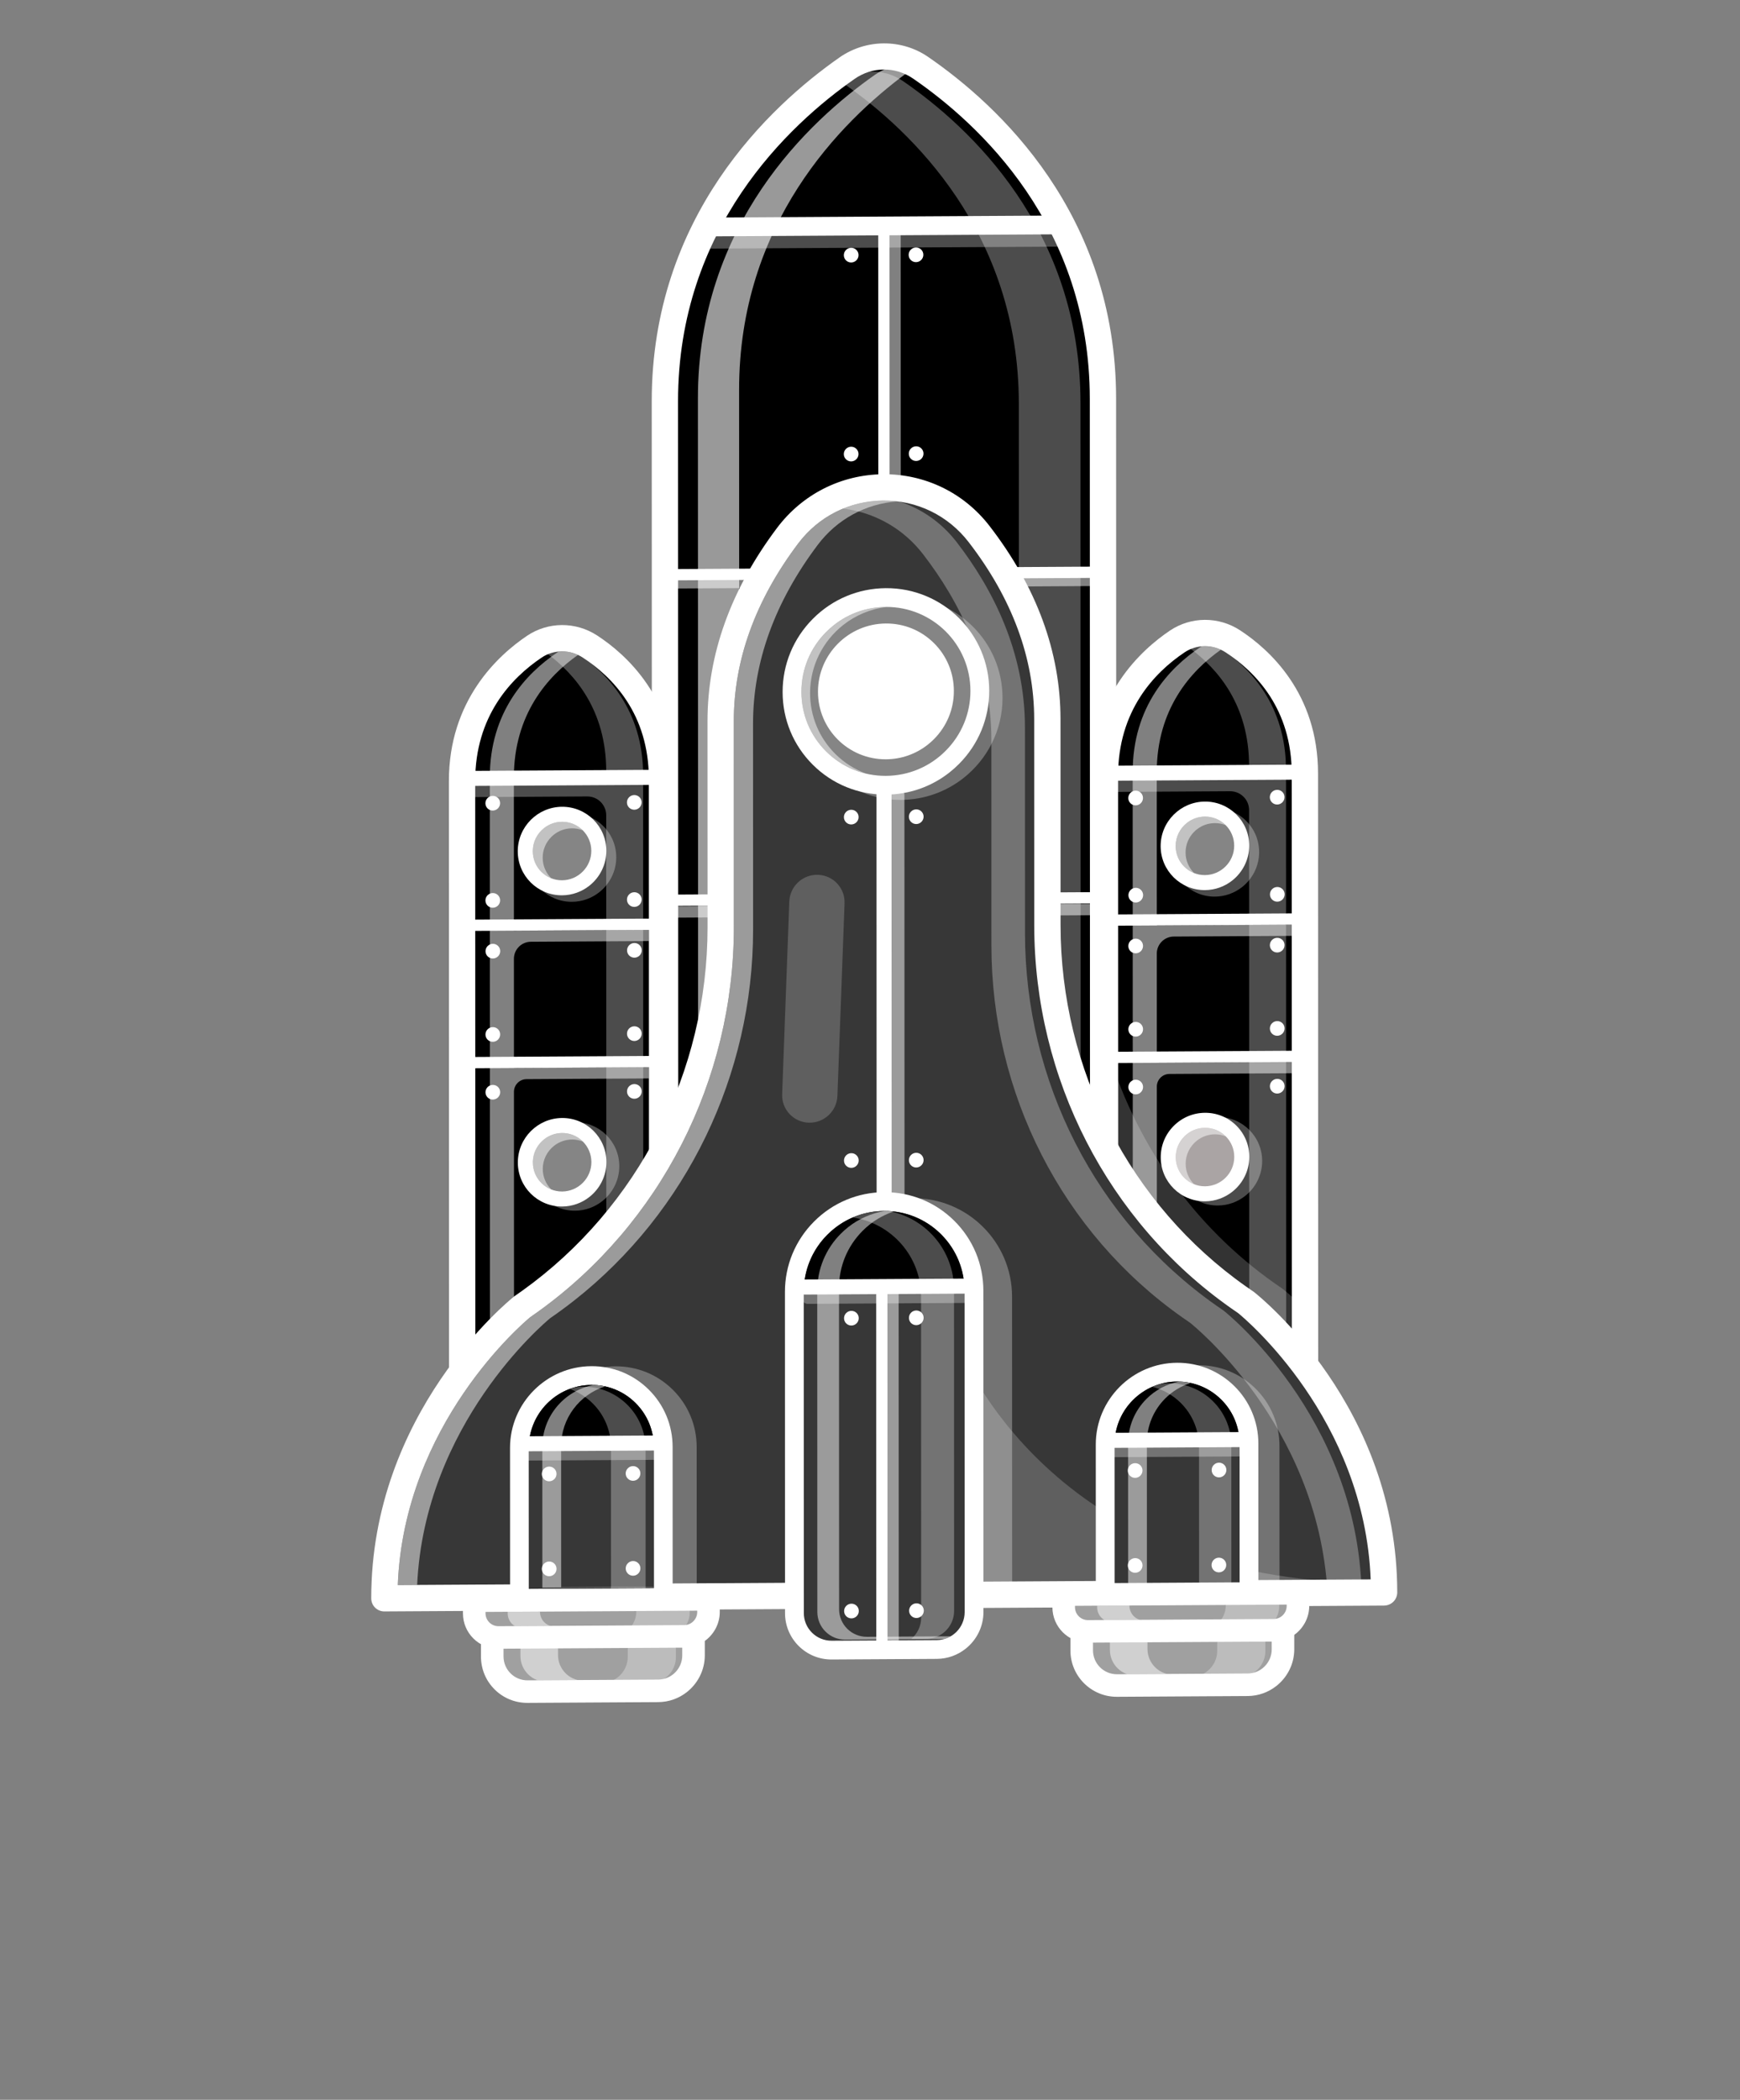 <svg width="1938" height="2337" viewBox="0 0 1938 2337" fill="none" xmlns="http://www.w3.org/2000/svg">
<rect x="0" y="0" width="1938" height="2337" fill="#808080" stroke="none"/>
<path d="M1373.12 713.773C1354.29 701.498 1329.92 701.354 1311.18 713.957C1278.21 736.126 1230.63 782.192 1230.66 863.443L1230.87 1650.76L1339.62 1650.13L1344.81 1648.97L1453.57 1648.33L1453.37 861.018C1453.34 780.236 1406.16 735.322 1373.12 713.773Z" fill="black"/>
<path d="M1462.6 1659.81C1460.04 1661.83 1456.86 1662.95 1453.58 1662.97L1346.4 1663.59L1342.76 1664.41C1341.73 1664.64 1340.68 1664.76 1339.63 1664.76L1230.87 1665.39C1222.77 1665.44 1216.21 1658.93 1216.21 1650.85L1216 863.53C1215.98 773.778 1270.54 723.716 1303.04 701.832C1326.56 686.017 1357.23 685.889 1381.18 701.506C1413.6 722.654 1467.99 771.484 1468.02 860.931L1468.23 1648.25C1468.23 1652.13 1466.68 1655.86 1463.94 1658.62C1463.51 1659.05 1463.07 1659.44 1462.6 1659.81ZM1338.03 1635.51L1341.67 1634.69C1342.7 1634.46 1343.76 1634.34 1344.81 1634.33L1438.92 1633.78L1438.71 861.104C1438.69 789.163 1398.65 747.948 1365.06 726.038C1350.97 716.852 1333.01 716.87 1319.31 726.084C1285.53 748.753 1245.29 791.037 1245.31 863.359L1245.51 1636.04L1338.03 1635.51Z" fill="white"/>
<g opacity="0.5">
<path d="M1359.79 723.126C1352.98 719.943 1345.58 718.77 1338.34 719.431C1337.73 719.792 1337.1 720.131 1336.5 720.533C1302.29 743.528 1261.55 786.317 1261.57 859.555L1261.61 1030.08L1261.61 1042.62L1261.65 1182.96L1261.65 1195.5L1261.77 1634.33L1288.58 1634.17L1288.46 1209.35C1288.46 1201.61 1294.74 1195.31 1302.48 1195.27L1438.8 1194.47L1438.8 1181.93L1288.46 1182.8L1288.43 1061.3C1288.42 1050.9 1296.86 1042.42 1307.28 1042.36L1438.76 1041.59L1438.76 1029.05L1288.42 1029.92L1288.37 859.706C1288.35 788.957 1326.36 746.65 1359.79 723.126Z" fill="white"/>
</g>
<g opacity="0.3">
<path d="M1387.94 913.603C1378.62 904.349 1366.23 899.298 1353.05 899.377C1339.88 899.452 1327.48 904.634 1318.17 914.009C1308.85 923.369 1303.73 935.771 1303.73 948.932C1303.74 976.097 1325.88 998.068 1353.08 997.91C1364.5 997.844 1375.03 993.886 1383.4 987.305C1394.96 978.213 1402.4 964.114 1402.4 948.355C1402.4 935.197 1397.26 922.853 1387.94 913.603Z" fill="white"/>
</g>
<path d="M1380.71 954.507C1388.01 933.082 1376.56 909.905 1355.15 902.74C1333.73 895.575 1310.46 907.136 1303.17 928.56C1295.87 949.985 1307.32 973.162 1328.73 980.327C1350.15 987.492 1373.42 975.932 1380.71 954.507Z" fill="#858585"/>
<path d="M1372.37 980.06C1364 986.642 1353.47 990.6 1342.04 990.668C1314.84 990.823 1292.7 968.852 1292.7 941.686C1292.69 914.523 1314.81 892.286 1342.02 892.129C1369.22 891.971 1391.36 913.944 1391.37 941.111L1391.37 941.112C1391.37 956.87 1383.93 970.969 1372.37 980.06ZM1322 915.861C1314.36 921.867 1309.44 931.176 1309.44 941.588C1309.45 959.532 1324.07 974.047 1342.04 973.941C1360.01 973.842 1374.63 959.151 1374.63 941.21L1374.62 941.211C1374.62 923.266 1359.99 908.748 1342.02 908.854C1334.48 908.898 1327.53 911.515 1322 915.861Z" fill="white"/>
<g opacity="0.5">
<path d="M1320.48 948.833C1320.47 940.141 1323.86 931.947 1330.02 925.766C1330.98 924.799 1331.99 923.902 1333.04 923.073C1338.74 918.593 1345.71 916.142 1353.06 916.101C1357.27 916.075 1361.36 916.861 1365.16 918.356C1365.13 918.323 1365.1 918.285 1365.07 918.251C1358.91 912.139 1350.73 908.803 1342.02 908.855C1334.68 908.897 1327.7 911.348 1322.01 915.827C1320.95 916.657 1319.94 917.554 1318.98 918.52C1312.83 924.702 1309.44 932.895 1309.44 941.588C1309.45 955.255 1317.94 966.911 1329.93 971.655C1324.09 965.806 1320.48 957.746 1320.48 948.833Z" fill="white"/>
</g>
<g opacity="0.3">
<path d="M1356.44 1243.15C1329.23 1243.31 1307.11 1265.55 1307.12 1292.71C1307.13 1319.87 1329.27 1341.85 1356.47 1341.69C1367.89 1341.62 1378.42 1337.66 1386.79 1331.08C1398.35 1321.99 1405.79 1307.89 1405.79 1292.14C1405.78 1264.97 1383.65 1242.99 1356.44 1243.15Z" fill="white"/>
</g>
<path d="M1371.22 1316.51C1387.21 1300.44 1387.21 1274.54 1371.2 1258.66C1355.2 1242.77 1329.26 1242.93 1313.27 1258.99C1297.28 1275.06 1297.28 1300.96 1313.29 1316.85C1329.29 1332.73 1355.23 1332.58 1371.22 1316.51Z" fill="#AAA4A4"/>
<path d="M1372.46 1326.43C1364.09 1333.01 1353.56 1336.97 1342.14 1337.04C1314.94 1337.2 1292.8 1315.22 1292.79 1288.06C1292.78 1274.9 1297.91 1262.49 1307.23 1253.13C1316.56 1243.77 1328.93 1238.58 1342.11 1238.5C1355.29 1238.43 1367.68 1243.48 1377 1252.73C1386.32 1261.98 1391.46 1274.32 1391.46 1287.48C1391.46 1303.24 1384.02 1317.34 1372.46 1326.43ZM1322.1 1262.2C1321.04 1263.03 1320.03 1263.92 1319.07 1264.89C1312.92 1271.08 1309.53 1279.27 1309.53 1287.96C1309.54 1305.91 1324.16 1320.42 1342.13 1320.31C1360.1 1320.21 1374.72 1305.53 1374.71 1287.58C1374.71 1278.89 1371.32 1270.73 1365.16 1264.62C1359 1258.51 1350.82 1255.18 1342.12 1255.23C1334.77 1255.27 1327.8 1257.72 1322.1 1262.2Z" fill="white"/>
<g opacity="0.5">
<path d="M1320.57 1295.2C1320.57 1284.79 1325.48 1275.48 1333.12 1269.48C1338.65 1265.13 1345.6 1262.51 1353.15 1262.47C1357.43 1262.44 1361.51 1263.27 1365.26 1264.76C1359.35 1258.83 1351.16 1255.17 1342.11 1255.22C1334.57 1255.27 1327.61 1257.88 1322.09 1262.23C1314.45 1268.24 1309.53 1277.55 1309.53 1287.96C1309.54 1296.65 1312.93 1304.81 1319.09 1310.92C1322.26 1314.07 1325.98 1316.47 1330.03 1318.06C1323.93 1311.96 1320.57 1303.85 1320.57 1295.2Z" fill="white"/>
</g>
<g opacity="0.3">
<path d="M1357.74 720.311C1357.02 719.967 1355.87 719.421 1355.15 719.077C1345.01 715.911 1334.07 716.518 1324.4 720.89C1356.52 744.188 1391.19 784.938 1391.21 852.326L1391.21 863.779L1239.95 864.659C1234.86 864.692 1230.83 869.246 1231.69 874.477C1232.37 878.584 1236.23 881.404 1240.41 881.38L1370.06 880.625C1381.74 880.557 1391.22 889.961 1391.22 901.63L1391.42 1627.1L1295.22 1627.66C1294.32 1627.66 1293.42 1627.76 1292.54 1627.96L1288.67 1628.83L1243.42 1629.09L1243.42 1638.15L1243.42 1634.13L1329.81 1633.63L1333.68 1632.76C1334.56 1632.57 1335.46 1632.46 1336.36 1632.46L1432.56 1631.9L1432.35 880.264L1432.35 863.54L1432.35 857.127C1432.33 784.235 1391.76 742.493 1357.74 720.311Z" fill="white"/>
</g>
<path d="M1458.52 865.885C1457.1 867.002 1455.31 867.672 1453.37 867.684L1235.51 868.952C1230.89 868.98 1227.14 865.255 1227.14 860.639C1227.14 856.016 1230.88 852.256 1235.51 852.227L1453.36 850.959C1457.99 850.931 1461.74 854.657 1461.74 859.272C1461.74 861.952 1460.48 864.343 1458.52 865.885Z" fill="white"/>
<path d="M1457.27 1027.7C1456.21 1028.54 1454.87 1029.04 1453.41 1029.05L1235.56 1030.32C1232.09 1030.34 1229.28 1027.55 1229.28 1024.08C1229.27 1020.62 1232.09 1017.8 1235.55 1017.77L1453.4 1016.51C1456.87 1016.49 1459.69 1019.28 1459.69 1022.74C1459.69 1024.75 1458.74 1026.54 1457.27 1027.7Z" fill="white"/>
<path d="M1457.31 1180.58C1456.25 1181.42 1454.91 1181.92 1453.45 1181.93L1235.6 1183.2C1232.13 1183.22 1229.32 1180.43 1229.32 1176.96C1229.31 1173.5 1232.13 1170.68 1235.59 1170.65L1453.44 1169.39C1456.91 1169.37 1459.73 1172.16 1459.73 1175.62C1459.73 1177.63 1458.78 1179.42 1457.31 1180.58Z" fill="white"/>
<path d="M1273.05 888.112C1273.05 892.627 1269.38 896.308 1264.86 896.335C1260.34 896.361 1256.67 892.723 1256.67 888.208C1256.67 883.694 1260.34 880.012 1264.86 879.985C1269.38 879.959 1273.04 883.598 1273.05 888.112Z" fill="white"/>
<path d="M1430.68 887.194C1430.68 891.709 1427.01 895.39 1422.49 895.416C1417.97 895.443 1414.31 891.804 1414.31 887.29C1414.31 882.775 1417.97 879.094 1422.49 879.067C1427.01 879.041 1430.68 882.68 1430.68 887.194Z" fill="white"/>
<path d="M1428.43 1001.12C1431.63 997.907 1431.63 992.731 1428.43 989.557C1425.23 986.383 1420.05 986.413 1416.85 989.624C1413.66 992.836 1413.66 998.012 1416.86 1001.19C1420.05 1004.36 1425.24 1004.33 1428.43 1001.12Z" fill="white"/>
<path d="M1270.79 1002.04C1273.99 998.828 1273.99 993.652 1270.79 990.478C1267.59 987.304 1262.41 987.334 1259.21 990.545C1256.02 993.756 1256.02 998.933 1259.22 1002.11C1262.41 1005.28 1267.6 1005.25 1270.79 1002.04Z" fill="white"/>
<path d="M1273.09 1052.79C1273.09 1057.31 1269.43 1060.99 1264.91 1061.02C1260.38 1061.04 1256.72 1057.4 1256.72 1052.89C1256.72 1048.37 1260.38 1044.69 1264.9 1044.67C1269.42 1044.64 1273.09 1048.28 1273.09 1052.79Z" fill="white"/>
<path d="M1430.72 1051.87C1430.72 1056.39 1427.06 1060.07 1422.54 1060.1C1418.02 1060.12 1414.35 1056.48 1414.35 1051.97C1414.35 1047.46 1418.01 1043.77 1422.53 1043.75C1427.05 1043.72 1430.72 1047.36 1430.72 1051.87Z" fill="white"/>
<path d="M1430.75 1144.57C1430.75 1149.08 1427.08 1152.76 1422.56 1152.79C1418.04 1152.81 1414.38 1149.18 1414.37 1144.66C1414.37 1140.15 1418.04 1136.47 1422.56 1136.44C1427.08 1136.41 1430.75 1140.05 1430.75 1144.57Z" fill="white"/>
<path d="M1273.11 1145.49C1273.11 1150 1269.45 1153.68 1264.93 1153.71C1260.41 1153.73 1256.74 1150.1 1256.74 1145.58C1256.74 1141.07 1260.41 1137.38 1264.93 1137.36C1269.45 1137.33 1273.11 1140.97 1273.11 1145.49Z" fill="white"/>
<path d="M1430.76 1208.87C1430.76 1213.38 1427.1 1217.06 1422.58 1217.09C1418.06 1217.12 1414.39 1213.48 1414.39 1208.96C1414.39 1204.45 1418.05 1200.77 1422.57 1200.74C1427.1 1200.71 1430.76 1204.35 1430.76 1208.87Z" fill="white"/>
<path d="M1273.13 1209.79C1273.13 1214.3 1269.47 1217.98 1264.95 1218.01C1260.43 1218.03 1256.76 1214.4 1256.76 1209.88C1256.76 1205.37 1260.42 1201.69 1264.94 1201.66C1269.46 1201.63 1273.13 1205.27 1273.13 1209.79Z" fill="white"/>
<path d="M657.085 719.56C638.264 707.285 613.887 707.142 595.145 719.745C562.177 741.913 514.604 787.979 514.626 869.231L514.834 1656.55L623.593 1655.92L628.783 1654.75L737.543 1654.12L737.334 866.804C737.314 786.023 690.129 741.109 657.085 719.56Z" fill="black"/>
<path d="M746.561 1665.6C744.075 1667.56 740.946 1668.73 737.545 1668.75L630.366 1669.38L626.721 1670.19C625.693 1670.42 624.644 1670.54 623.594 1670.55L514.838 1671.18C506.745 1671.23 500.183 1664.71 500.181 1656.64L499.97 869.316C499.947 779.553 554.501 729.483 587.008 707.619C610.524 691.803 641.195 691.676 665.145 707.295C697.568 728.438 751.964 777.266 751.988 866.718L752.193 1654.03C752.196 1658.72 749.992 1662.9 746.561 1665.6ZM622.007 1641.29L625.652 1640.47C626.68 1640.25 627.729 1640.13 628.779 1640.12L722.883 1639.57L722.684 866.891C722.662 794.946 682.617 753.731 649.026 731.826C634.938 722.637 616.983 722.655 603.287 731.868C569.489 754.571 529.26 796.821 529.276 869.144L529.484 1641.83L622.007 1641.29Z" fill="white"/>
<g opacity="0.5">
<path d="M643.758 728.915C636.95 725.732 629.551 724.558 622.311 725.219C621.695 725.58 621.07 725.919 620.471 726.322C586.255 749.316 545.516 792.106 545.535 865.343L545.58 1035.87L545.583 1048.41L545.62 1188.75L545.624 1201.29L545.741 1640.12L572.547 1639.96L572.434 1215.14C572.432 1207.4 578.706 1201.1 586.448 1201.06L722.768 1200.26L722.765 1187.72L572.427 1188.59L572.394 1067.09C572.392 1056.69 580.833 1048.21 591.248 1048.15L722.726 1047.38L722.723 1034.84L572.386 1035.71L572.34 865.495C572.322 794.745 610.33 752.439 643.758 728.915Z" fill="white"/>
</g>
<g opacity="0.3">
<path d="M671.91 919.39C662.59 910.136 650.2 905.085 637.023 905.165C623.847 905.239 611.45 910.421 602.142 919.796C592.824 929.157 587.697 941.559 587.699 954.719C587.71 981.884 609.847 1003.86 637.049 1003.7C648.473 1003.63 658.999 999.674 667.369 993.092C678.932 984 686.374 969.902 686.372 954.142C686.367 940.985 681.232 928.64 671.91 919.39Z" fill="white"/>
</g>
<path d="M655.063 975.919C671.056 959.85 671.049 933.948 655.047 918.065C639.045 902.183 613.108 902.334 597.114 918.403C581.121 934.472 581.128 960.374 597.13 976.256C613.132 992.139 639.069 991.988 655.063 975.919Z" fill="#858585"/>
<path d="M656.332 985.847C647.962 992.429 637.441 996.387 626.017 996.456C598.815 996.614 576.675 974.64 576.664 947.473C576.661 920.306 598.793 898.08 625.989 897.916C653.194 897.761 675.329 919.733 675.336 946.897C675.341 962.654 667.895 976.755 656.332 985.847ZM605.965 921.648C598.327 927.655 593.409 936.967 593.41 947.375C593.417 965.319 608.042 979.836 626.011 979.73C643.975 979.628 658.595 964.942 658.592 946.996C658.586 929.052 643.962 914.537 625.994 914.644C618.447 914.685 611.494 917.301 605.965 921.648Z" fill="white"/>
<g opacity="0.5">
<path d="M604.445 954.622C604.443 945.929 607.831 937.736 613.985 931.554C614.947 930.587 615.956 929.69 617.011 928.861C622.708 924.382 629.681 921.931 637.026 921.889C641.243 921.863 645.332 922.649 649.133 924.144C649.1 924.111 649.072 924.073 649.038 924.04C642.881 917.928 634.696 914.591 625.991 914.645C618.645 914.686 611.672 917.137 605.976 921.616C604.921 922.446 603.911 923.344 602.949 924.31C596.795 930.491 593.407 938.685 593.409 947.377C593.414 961.044 601.911 972.7 613.896 977.444C608.063 971.595 604.448 963.533 604.445 954.622Z" fill="white"/>
</g>
<g opacity="0.3">
<path d="M640.413 1248.94C613.204 1249.09 591.081 1271.33 591.091 1298.49C591.098 1325.66 613.235 1347.64 640.439 1347.48C651.863 1347.41 662.389 1343.45 670.758 1336.87C682.32 1327.78 689.764 1313.68 689.761 1297.92C689.754 1270.75 667.617 1248.78 640.413 1248.94Z" fill="white"/>
</g>
<path d="M659.346 1317.23C672.554 1298.81 668.371 1273.27 650.004 1260.19C631.637 1247.1 606.04 1251.42 592.832 1269.83C579.625 1288.25 583.807 1313.79 602.174 1326.87C620.541 1339.96 646.138 1335.64 659.346 1317.23Z" fill="#858585"/>
<path d="M656.427 1332.22C648.057 1338.8 637.531 1342.76 626.108 1342.82C598.902 1342.98 576.766 1321.01 576.759 1293.84C576.746 1266.68 598.872 1244.45 626.079 1244.29C653.284 1244.13 675.424 1266.1 675.43 1293.27C675.434 1309.03 667.988 1323.13 656.427 1332.22ZM606.059 1268.02C598.421 1274.03 593.501 1283.33 593.503 1293.75C593.509 1311.69 608.133 1326.21 626.102 1326.1C644.073 1326 658.683 1311.31 658.685 1293.37C658.679 1275.42 644.053 1260.91 626.084 1261.01C618.543 1261.06 611.587 1263.67 606.059 1268.02Z" fill="white"/>
<g opacity="0.5">
<path d="M604.537 1300.99C604.535 1290.58 609.452 1281.27 617.091 1275.26C622.618 1270.92 629.573 1268.3 637.118 1268.26C641.4 1268.23 645.481 1269.06 649.23 1270.54C643.319 1264.62 635.127 1260.96 626.083 1261.01C618.539 1261.06 611.583 1263.67 606.056 1268.02C598.418 1274.02 593.5 1283.34 593.502 1293.75C593.505 1302.44 596.897 1310.59 603.054 1316.7C606.228 1319.85 609.948 1322.25 613.995 1323.84C607.901 1317.74 604.54 1309.64 604.537 1300.99Z" fill="white"/>
</g>
<g opacity="0.3">
<path d="M641.707 726.098C640.987 725.755 639.842 725.208 639.123 724.865C628.98 721.699 618.039 722.306 608.37 726.677C640.49 749.976 675.162 790.725 675.178 858.113L675.181 869.566L523.916 870.446C518.832 870.479 514.804 875.033 515.662 880.264C516.335 884.371 520.205 887.191 524.376 887.167L654.029 886.412C665.715 886.344 675.189 895.748 675.192 907.417L675.386 1632.88L579.186 1633.44C578.288 1633.45 577.392 1633.55 576.514 1633.75L572.642 1634.61L527.39 1634.88L527.392 1643.93L527.391 1639.92L613.781 1639.41L617.649 1638.55C618.53 1638.35 619.429 1638.25 620.331 1638.24L716.525 1637.68L716.324 886.05L716.319 869.327L716.317 862.914C716.299 790.022 675.73 748.28 641.707 726.098Z" fill="white"/>
</g>
<path d="M742.489 871.673C741.069 872.789 739.281 873.46 737.34 873.472L519.483 874.738C514.857 874.767 511.107 871.041 511.107 866.425C511.104 861.807 514.855 858.043 519.476 858.013L737.333 856.747C741.959 856.719 745.709 860.444 745.708 865.06C745.71 867.741 744.45 870.131 742.489 871.673Z" fill="white"/>
<path d="M741.241 1033.48C740.175 1034.32 738.835 1034.83 737.379 1034.84L519.527 1036.1C516.058 1036.12 513.245 1033.33 513.244 1029.87C513.241 1026.4 516.054 1023.58 519.52 1023.56L737.373 1022.29C740.841 1022.27 743.654 1025.06 743.655 1028.53C743.658 1030.54 742.71 1032.33 741.241 1033.48Z" fill="white"/>
<path d="M741.283 1186.36C740.217 1187.2 738.877 1187.71 737.421 1187.72L519.567 1188.99C516.098 1189.01 513.285 1186.21 513.284 1182.75C513.281 1179.28 516.098 1176.46 519.56 1176.44L737.415 1175.17C740.883 1175.15 743.696 1177.94 743.698 1181.41C743.7 1183.42 742.752 1185.21 741.283 1186.36Z" fill="white"/>
<path d="M557.015 893.9C557.016 898.415 553.352 902.096 548.831 902.123C544.31 902.149 540.644 898.51 540.643 893.996C540.641 889.481 544.305 885.8 548.827 885.773C553.347 885.747 557.013 889.385 557.015 893.9Z" fill="white"/>
<path d="M714.647 892.982C714.648 897.497 710.984 901.178 706.463 901.205C701.942 901.231 698.276 897.593 698.275 893.078C698.273 888.563 701.937 884.882 706.458 884.855C710.979 884.83 714.646 888.468 714.647 892.982Z" fill="white"/>
<path d="M714.675 1001.14C714.676 1005.65 711.013 1009.34 706.492 1009.36C701.971 1009.39 698.305 1005.75 698.303 1001.24C698.302 996.72 701.966 993.039 706.487 993.013C711.008 992.987 714.674 996.625 714.675 1001.14Z" fill="white"/>
<path d="M557.043 1002.06C557.044 1006.57 553.38 1010.25 548.859 1010.28C544.339 1010.31 540.672 1006.67 540.671 1002.15C540.67 997.639 544.333 993.958 548.854 993.931C553.375 993.904 557.041 997.543 557.043 1002.06Z" fill="white"/>
<path d="M554.746 1064.36C557.942 1061.15 557.941 1055.97 554.743 1052.8C551.545 1049.62 546.362 1049.65 543.165 1052.86C539.969 1056.08 539.971 1061.25 543.169 1064.43C546.366 1067.6 551.55 1067.57 554.746 1064.36Z" fill="white"/>
<path d="M712.386 1063.44C715.582 1060.23 715.581 1055.05 712.383 1051.88C709.185 1048.7 704.002 1048.73 700.806 1051.95C697.61 1055.16 697.611 1060.33 700.809 1063.51C704.007 1066.68 709.19 1066.65 712.386 1063.44Z" fill="white"/>
<path d="M714.715 1150.35C714.716 1154.87 711.052 1158.55 706.531 1158.58C702.01 1158.6 698.345 1154.96 698.343 1150.45C698.341 1145.93 702.006 1142.25 706.527 1142.23C711.048 1142.2 714.714 1145.84 714.715 1150.35Z" fill="white"/>
<path d="M557.082 1151.27C557.083 1155.79 553.419 1159.47 548.898 1159.49C544.377 1159.52 540.711 1155.88 540.71 1151.37C540.708 1146.85 544.372 1143.17 548.893 1143.14C553.414 1143.12 557.081 1146.76 557.082 1151.27Z" fill="white"/>
<path d="M714.733 1214.66C714.735 1219.17 711.07 1222.85 706.549 1222.88C702.028 1222.9 698.363 1219.27 698.361 1214.75C698.359 1210.24 702.024 1206.55 706.545 1206.53C711.066 1206.5 714.733 1210.14 714.733 1214.66Z" fill="white"/>
<path d="M557.099 1215.57C557.101 1220.09 553.436 1223.77 548.915 1223.8C544.395 1223.82 540.729 1220.18 540.727 1215.67C540.726 1211.15 544.39 1207.47 548.911 1207.45C553.432 1207.42 557.098 1211.06 557.099 1215.57Z" fill="white"/>
<path d="M1025.41 75.421C1000.69 58.433 968.113 58.622 943.405 75.898C873.921 124.481 740.489 244.163 740.543 446.607L740.879 1716.05L1228.8 1713.21L1228.46 443.766C1228.41 241.322 1094.91 123.194 1025.41 75.421Z" fill="black"/>
<path d="M1237.82 1724.7C1235.33 1726.65 1232.2 1727.83 1228.8 1727.85L740.883 1730.69C736.996 1730.71 733.27 1729.19 730.521 1726.46C727.772 1723.73 726.229 1720.02 726.229 1716.14L725.889 446.694C725.834 240.943 856.902 118.573 935.044 63.926C964.561 43.288 1004.23 43.056 1033.76 63.349C1111.92 117.074 1243.06 237.921 1243.11 443.679L1243.45 1713.12C1243.45 1717.81 1241.25 1722 1237.82 1724.7ZM755.529 1701.34L1214.14 1698.66L1213.81 443.852C1213.76 251.416 1090.51 137.98 1017.05 87.49C997.219 73.858 971.59 74.007 951.764 87.869C878.322 139.193 755.144 254.085 755.194 446.521L755.529 1701.34Z" fill="white"/>
<g opacity="0.5">
<path d="M753.182 1008.74L753.186 1021.29L1215.99 1018.57L1215.99 1006.03L753.182 1008.74Z" fill="white"/>
</g>
<g opacity="0.5">
<path d="M753.083 642.44L753.086 654.985L1215.89 652.27L1215.89 639.725L753.083 642.44Z" fill="white"/>
</g>
<g opacity="0.5">
<path d="M996.923 242.891C993.46 242.916 990.645 245.733 990.644 249.199L990.723 539.579C990.721 543.043 993.535 545.833 997.003 545.816C998.459 545.806 999.8 545.303 1000.87 544.465C1002.33 543.31 1003.28 541.517 1003.28 539.509L1003.2 249.128C1003.21 245.662 1000.39 242.872 996.923 242.891Z" fill="white"/>
</g>
<g opacity="0.3">
<path d="M1203.43 448.34C1203.38 254.951 1079.57 140.987 1005.78 90.268C991.606 80.531 974.588 77.58 958.649 81.386C958.654 81.384 958.659 81.382 958.664 81.38C955.887 82.746 953.179 84.336 950.57 86.16C947.281 88.459 943.863 90.931 940.391 93.486C1014.51 145.283 1134.71 258.681 1134.76 449.263L1135.1 1701.22L1216.24 1700.75L1203.76 1700.82L1203.43 448.34Z" fill="white"/>
</g>
<g opacity="0.6">
<path d="M1010.14 81.076C1003.6 77.936 996.651 76.092 989.625 75.503C984.471 77.296 979.471 79.761 974.798 83.03C901.018 134.613 777.274 250.019 777.33 443.403L777.662 1700.31L1216.24 1697.75L1216.23 1688.48L823.539 1690.77L823.207 433.863C823.152 249.391 935.722 135.924 1010.14 81.076Z" fill="white"/>
</g>
<path d="M1232.64 641.771C1231.58 642.608 1230.23 643.112 1228.78 643.121L740.949 645.962C737.48 645.983 734.667 643.19 734.665 639.727C734.658 636.258 737.477 633.439 740.941 633.417L1228.77 630.576C1232.24 630.556 1235.05 633.348 1235.05 636.811C1235.06 638.822 1234.11 640.615 1232.64 641.771Z" fill="white"/>
<path d="M1232.74 1004.07C1231.67 1004.91 1230.33 1005.41 1228.88 1005.42L741.043 1008.26C737.575 1008.29 734.761 1005.49 734.76 1002.03C734.756 998.562 737.573 995.741 741.036 995.72L1228.87 992.878C1232.34 992.857 1235.15 995.649 1235.15 999.113C1235.15 1001.12 1234.21 1002.92 1232.74 1004.07Z" fill="white"/>
<g opacity="0.2">
<path d="M1429.08 1434.79C1428.85 1434.61 1428.62 1434.44 1428.38 1434.28C1425.6 1432.39 1422.85 1430.49 1420.14 1428.58C1328.27 1364 1262.6 1269.56 1231.97 1162.65L1232.1 1652.37L1340.86 1651.74L1346.05 1650.58L1454.81 1649.94L1454.76 1458.17C1440.57 1443.97 1430.63 1436.01 1429.08 1434.79Z" fill="white"/>
</g>
<path d="M1387.88 1449.7C1385.04 1447.78 1382.24 1445.84 1379.47 1443.89C1245.07 1349.4 1166.63 1194.25 1166.59 1029.67L1166.52 800.462C1166.5 716.322 1130.58 646.332 1090.57 594.463C1036.52 524.394 930.662 525.215 877.166 596.307C837.834 648.576 802.646 718.764 802.669 802.581L802.729 1031.79C802.773 1196.36 724.417 1352.44 590.066 1448.49C587.298 1450.47 584.497 1452.44 581.66 1454.4C581.66 1454.4 428.067 1576.96 428.121 1778.82L977.366 1775.63L992.344 1775.54L1541.59 1772.34C1541.54 1570.48 1387.88 1449.7 1387.88 1449.7Z" fill="#373737"/>
<path d="M1550.62 1783.82C1548.05 1785.84 1544.88 1786.96 1541.59 1786.97L428.124 1793.46C420.032 1793.51 413.47 1786.99 413.47 1778.91C413.414 1572.35 566.054 1448.17 572.551 1442.99C572.843 1442.78 573.092 1442.58 573.366 1442.38C576.137 1440.47 578.875 1438.54 581.579 1436.61C710.963 1344.1 788.119 1192.83 788.079 1031.88L788.016 802.668C787.997 728.253 814.056 655.879 865.469 587.555C893.713 550.037 936.705 528.262 983.443 527.819C1030.29 527.374 1073.58 548.395 1102.2 585.494C1154.59 653.403 1181.16 725.698 1181.18 800.376L1181.24 1029.59C1181.28 1190.55 1258.56 1340.94 1387.95 1431.91C1390.66 1433.82 1393.39 1435.71 1396.17 1437.59C1396.44 1437.78 1396.72 1437.98 1396.98 1438.19C1403.48 1443.3 1556.19 1565.7 1556.24 1772.26C1556.24 1776.14 1554.7 1779.87 1551.95 1782.63C1551.53 1783.06 1551.08 1783.45 1550.62 1783.82ZM443.055 1764.11L1526.65 1757.8C1519.63 1578.78 1386.82 1467.77 1379.1 1461.49C1376.37 1459.62 1373.66 1457.75 1370.98 1455.87C1233.87 1359.47 1151.98 1200.18 1151.93 1029.76L1151.87 800.548C1151.85 732.455 1127.32 666.138 1078.94 603.435C1055.94 573.622 1021.18 556.724 983.559 557.086C946.049 557.44 911.531 574.916 888.865 605.056C841.376 668.163 817.304 734.59 817.321 802.495L817.384 1031.71C817.431 1202.13 735.615 1362.38 598.552 1460.37C595.88 1462.28 593.176 1464.18 590.44 1466.08C582.837 1472.37 449.975 1584.94 443.055 1764.11Z" fill="white"/>
<g opacity="0.2">
<path d="M1067.47 1497.6C1067.47 1497.6 1156.35 1737.06 1478.45 1759.76L1489.43 1772.19L1066.09 1771.84L1067.47 1497.6Z" fill="white"/>
</g>
<g opacity="0.3">
<path d="M1362.93 1458.71C1360.09 1456.78 1357.29 1454.84 1354.52 1452.9C1220.12 1358.41 1141.68 1203.25 1141.64 1038.68L1141.58 809.466C1141.55 725.326 1105.64 655.335 1065.62 603.467C1031.31 558.991 976.154 543.14 926.748 555.643C920.75 558.512 914.917 561.831 909.318 565.637C953.063 561.383 998.467 578.426 1028.2 616.97C1068.21 668.839 1104.13 738.829 1104.16 822.969L1104.22 1052.18C1104.26 1216.75 1182.7 1371.91 1317.1 1466.4C1319.87 1468.35 1322.67 1470.28 1325.51 1472.21C1325.51 1472.21 1467.94 1584.2 1478.57 1772.71L1541.59 1772.34L1516.53 1772.49C1512.09 1575.96 1362.93 1458.71 1362.93 1458.71Z" fill="white"/>
</g>
<g opacity="0.5">
<path d="M998.95 876.554C994.326 876.574 990.577 880.344 990.577 884.964L990.698 1342C990.701 1346.61 994.451 1350.34 999.075 1350.31C1001.02 1350.3 1002.81 1349.63 1004.23 1348.51C1006.19 1346.97 1007.45 1344.58 1007.45 1341.9L1007.33 884.865C1007.32 880.249 1003.57 876.526 998.95 876.554Z" fill="white"/>
</g>
<g opacity="0.5">
<path d="M983.561 557.084C946.053 557.438 911.551 574.923 888.865 605.058C841.374 668.166 817.303 734.596 817.323 802.494L817.383 1031.71C817.425 1202.13 735.634 1362.42 598.551 1460.37C595.881 1462.28 593.176 1464.19 590.441 1466.08C582.839 1472.37 449.978 1584.94 443.054 1764.1L464.628 1763.98C472.885 1585.11 605.569 1473.03 612.691 1467.16C615.442 1465.25 618.162 1463.34 620.848 1461.42C627.214 1456.87 633.447 1452.19 639.571 1447.38C764.774 1348.92 838.84 1196.29 838.799 1034.46L838.74 805.25C838.719 736.885 862.931 670.033 910.701 606.55C932.268 577.888 964.366 560.482 999.643 558.037C994.357 557.382 988.994 557.033 983.561 557.084Z" fill="white"/>
</g>
<g opacity="0.3">
<path d="M1016.7 1333.55C987.184 1333.72 959.431 1345.37 938.572 1366.33C917.707 1387.29 906.219 1415.07 906.226 1444.55L906.315 1776.04L977.366 1775.63L992.344 1775.54L1127.32 1774.75L1127.23 1443.26C1127.21 1382.41 1077.63 1333.2 1016.7 1333.55Z" fill="white"/>
</g>
<path d="M1043.42 1835.83L926.321 1836.51C903.409 1836.64 884.83 1818.2 884.824 1795.32L884.729 1437.78C884.715 1382.6 929.49 1337.62 984.738 1337.3C1039.99 1336.97 1084.79 1381.44 1084.8 1436.61L1084.89 1794.16C1084.9 1817.04 1066.33 1835.7 1043.42 1835.83Z" fill="#373737"/>
<path d="M1075.35 1835.11C1066.54 1842.04 1055.45 1846.21 1043.42 1846.28C1043.42 1846.28 1043.42 1846.28 1043.42 1846.28L926.322 1846.96C897.678 1847.13 874.365 1823.99 874.356 1795.38L874.263 1437.84C874.256 1408.36 885.742 1380.59 906.607 1359.62C927.471 1338.66 955.219 1327.02 984.735 1326.84C1014.25 1326.67 1042.01 1337.99 1062.88 1358.71C1083.76 1379.43 1095.26 1407.08 1095.27 1436.55L1095.36 1794.1C1095.37 1810.69 1087.53 1825.54 1075.35 1835.11ZM1043.42 1825.38C1060.52 1825.28 1074.43 1811.3 1074.43 1794.22L1074.33 1436.67C1074.33 1412.78 1065.01 1390.37 1048.09 1373.58C1031.16 1356.78 1008.67 1347.61 984.743 1347.75C960.816 1347.89 938.325 1357.33 921.414 1374.32C904.502 1391.31 895.19 1413.83 895.197 1437.72L895.29 1795.26C895.293 1803.53 898.522 1811.3 904.381 1817.11C910.244 1822.93 918.033 1826.11 926.317 1826.06L1043.42 1825.38L1043.42 1825.38Z" fill="white"/>
<g opacity="0.5">
<path d="M1001.02 1825.62L1000.91 1431.66C1000.91 1428.2 998.096 1425.41 994.629 1425.43C991.162 1425.44 988.354 1428.27 988.348 1431.73L988.453 1825.69L1001.02 1825.62Z" fill="white"/>
</g>
<path d="M1074.14 1432.78C1072.06 1385.29 1032.81 1347.47 984.743 1347.75C964.555 1347.87 945.389 1354.6 929.731 1366.91C926.834 1369.19 924.056 1371.66 921.415 1374.32C905.671 1390.13 896.622 1410.75 895.435 1432.8L1074.14 1432.78Z" fill="black"/>
<g opacity="0.3">
<path d="M1031.66 1824C1048.77 1823.91 1062.68 1809.93 1062.68 1792.85L1062.58 1435.3C1062.57 1391.93 1031.48 1355.88 990.404 1348C988.522 1347.89 986.653 1347.74 984.742 1347.75C972.514 1347.82 960.677 1350.36 949.752 1355.05C992.758 1361.32 1025.86 1398.19 1025.88 1442.93L1025.97 1800.48C1025.98 1809.93 1021.67 1818.38 1014.96 1824.1L1031.66 1824Z" fill="white"/>
</g>
<g opacity="0.5">
<path d="M985.374 1347.78C970.55 1350.25 956.656 1356.36 944.783 1365.69C941.886 1367.97 939.108 1370.44 936.467 1373.09C919.555 1390.09 910.244 1412.6 910.248 1436.5L910.343 1794.04C910.347 1802.32 913.574 1810.08 919.434 1815.89C925.293 1821.71 933.083 1824.88 941.37 1824.84L1051.63 1824.19C1054.17 1823.48 1056.58 1822.46 1058.82 1821.16L965.597 1821.71C957.31 1821.75 949.521 1818.58 943.661 1812.76C937.801 1806.95 934.574 1799.19 934.57 1790.91L934.475 1433.37C934.47 1409.47 943.781 1386.96 960.694 1369.96C963.335 1367.31 966.112 1364.84 969.01 1362.56C976.972 1356.3 985.886 1351.6 995.339 1348.37C992.064 1348 988.746 1347.78 985.374 1347.78Z" fill="white"/>
</g>
<path d="M733.114 1881.86L587.612 1882.71C565.885 1882.83 548.267 1865.35 548.261 1843.65L548.255 1821.62L772.438 1820.31L772.444 1842.34C772.45 1864.04 754.842 1881.73 733.114 1881.86Z" fill="#A0A0A0"/>
<path d="M765.014 1883.25C756.209 1890.17 745.136 1894.34 733.119 1894.4L733.118 1894.4L587.617 1895.25C573.755 1895.33 560.718 1890.02 550.914 1880.28C541.108 1870.55 535.707 1857.57 535.703 1843.72L535.696 1821.69C535.693 1818.37 537.017 1815.17 539.372 1812.8C541.74 1810.44 544.921 1809.1 548.253 1809.08L772.437 1807.77C779.373 1807.73 784.997 1813.31 784.999 1820.24L785.005 1842.27C785.008 1858.85 777.178 1873.68 765.014 1883.25ZM733.11 1869.32C747.881 1869.23 759.887 1857.16 759.884 1842.42L759.882 1832.93L560.817 1834.09L560.82 1843.58C560.826 1858.33 572.845 1870.25 587.609 1870.17L733.112 1869.32L733.11 1869.32Z" fill="white"/>
<g opacity="0.3">
<path d="M749.793 1865.97C750.507 1865.46 751.199 1864.92 751.863 1864.35C751.199 1864.92 750.509 1865.46 749.793 1865.97Z" fill="white"/>
</g>
<g opacity="0.3">
<path d="M758.589 1855.96C758.285 1856.52 757.946 1857.07 757.605 1857.62C757.946 1857.07 758.285 1856.53 758.589 1855.96Z" fill="white"/>
</g>
<g opacity="0.3">
<path d="M734.182 1871.35C745.051 1867.14 752.808 1856.6 752.805 1844.31L752.799 1832.73L699.187 1833.05L699.187 1832.43L699.193 1844.01C699.196 1857.01 690.539 1868.07 678.686 1871.72L733.114 1871.41C739.307 1871.37 745.037 1869.36 749.745 1866.01C745.311 1869.16 739.959 1871.1 734.182 1871.35Z" fill="white"/>
</g>
<g opacity="0.3">
<path d="M759.031 1855.04C759.284 1854.52 759.543 1854.01 759.765 1853.48C759.543 1854.01 759.283 1854.52 759.031 1855.04Z" fill="white"/>
</g>
<g opacity="0.3">
<path d="M755.946 1860.02C756.379 1859.45 756.804 1858.89 757.196 1858.29C756.804 1858.89 756.38 1859.46 755.946 1860.02Z" fill="white"/>
</g>
<g opacity="0.3">
<path d="M760.71 1850.87C760.559 1851.35 760.371 1851.82 760.196 1852.3C760.371 1851.82 760.56 1851.36 760.71 1850.87Z" fill="white"/>
</g>
<g opacity="0.3">
<path d="M754.073 1862.22C754.603 1861.66 755.119 1861.08 755.602 1860.48C755.118 1861.08 754.604 1861.66 754.073 1862.22Z" fill="white"/>
</g>
<g opacity="0.3">
<path d="M752.016 1864.21C752.64 1863.66 753.245 1863.1 753.82 1862.5C753.244 1863.09 752.641 1863.66 752.016 1864.21Z" fill="white"/>
</g>
<path d="M762.054 1821.24L555.279 1822.44C540.327 1822.53 528.202 1810.5 528.199 1795.56L528.195 1781.53L789.116 1780.01L789.12 1794.04C789.123 1808.98 777.006 1821.15 762.054 1821.24Z" fill="#A0A0A0"/>
<path d="M786.414 1825.26C779.69 1830.55 771.232 1833.73 762.054 1833.78L555.279 1834.98C544.695 1835.05 534.738 1830.99 527.252 1823.56C519.763 1816.12 515.639 1806.21 515.638 1795.64L515.633 1781.6C515.634 1774.68 521.252 1769.03 528.192 1768.99L789.113 1767.47C796.05 1767.43 801.673 1773.01 801.675 1779.94L801.678 1793.97C801.684 1806.63 795.699 1817.96 786.414 1825.26ZM540.757 1794L540.759 1795.49C540.759 1799.36 542.27 1802.99 545.011 1805.71C547.752 1808.43 551.398 1809.92 555.273 1809.9L762.05 1808.69C770.049 1808.65 776.561 1802.11 776.56 1794.12L776.561 1792.63L540.757 1794Z" fill="white"/>
<g opacity="0.5">
<path d="M621.515 1833.73L579.657 1833.98L579.66 1843.05C579.662 1850.76 582.665 1857.98 588.12 1863.39C591.211 1866.46 594.89 1868.71 598.892 1870.1L643.535 1869.84C638.451 1868.63 633.776 1866.09 629.98 1862.32C624.525 1856.91 621.521 1849.69 621.519 1841.98L621.515 1833.73Z" fill="white"/>
</g>
<g opacity="0.3">
<path d="M768.19 1794.58L768.187 1780.55L708.698 1780.89L708.701 1793.59C708.705 1808.53 696.587 1820.7 681.635 1820.79L548.385 1821.56C550.589 1822.13 552.892 1822.45 555.279 1822.44L762.054 1821.24L745.693 1821.33C758.464 1819.09 768.194 1807.95 768.19 1794.58Z" fill="white"/>
</g>
<g opacity="0.5">
<path d="M565.47 1795.65C565.471 1800.08 567.201 1804.24 570.337 1807.35C571.312 1808.32 572.408 1809.11 573.56 1809.79L613.042 1809.56C610.543 1808.78 608.227 1807.49 606.318 1805.59C603.182 1802.48 601.453 1798.33 601.451 1793.9L601.452 1793.65L565.469 1793.86L565.47 1795.65Z" fill="white"/>
</g>
<g opacity="0.3">
<path d="M1398.53 1545.57C1381.42 1528.59 1358.68 1519.32 1334.5 1519.46C1310.31 1519.6 1287.54 1529.15 1270.48 1546.32C1253.38 1563.49 1243.97 1586.26 1243.97 1610.41L1244.02 1777.84C1244.02 1783.61 1248.71 1788.26 1254.48 1788.23L1414.65 1787.3C1417 1787.29 1419.26 1786.48 1421.09 1785.04C1421.43 1784.78 1421.75 1784.5 1422.05 1784.19C1424.01 1782.22 1425.11 1779.56 1425.11 1776.78L1425.06 1609.35C1425.06 1585.2 1415.64 1562.55 1398.53 1545.57Z" fill="white"/>
</g>
<path d="M1391.14 1774.1L1230.98 1775.04L1230.93 1607.6C1230.92 1563.44 1266.76 1527.42 1310.99 1527.17C1355.22 1526.91 1391.08 1562.5 1391.09 1606.67L1391.14 1774.1Z" fill="#373737"/>
<path d="M1397.57 1782.3C1395.8 1783.7 1393.57 1784.54 1391.14 1784.55L1230.98 1785.49C1228.2 1785.5 1225.54 1784.42 1223.58 1782.47C1221.61 1780.52 1220.51 1777.87 1220.51 1775.1L1220.47 1607.67C1220.45 1557.81 1261.06 1517.01 1310.99 1516.71C1360.92 1516.43 1401.55 1556.75 1401.56 1606.61L1401.6 1774.04C1401.6 1777.39 1400.03 1780.38 1397.57 1782.3ZM1241.44 1764.52L1380.67 1763.71L1380.62 1606.73C1380.61 1568.4 1349.38 1537.39 1310.99 1537.62C1272.6 1537.84 1241.39 1569.21 1241.4 1607.54L1241.44 1764.52Z" fill="white"/>
<path d="M1380.41 1602.25C1379.33 1585.38 1372.31 1569.69 1360.22 1557.69C1347.07 1544.64 1329.59 1537.51 1310.99 1537.62C1292.4 1537.73 1274.93 1545.06 1261.77 1558.27C1249.95 1570.14 1242.96 1585.5 1241.67 1601.97L1380.41 1602.25Z" fill="black"/>
<g opacity="0.3">
<path d="M1371.45 1608.64C1371.44 1590.07 1364.2 1572.66 1351.05 1559.6C1337.9 1546.55 1320.41 1539.41 1301.82 1539.53C1298.77 1539.54 1295.76 1539.83 1292.79 1540.24C1295.16 1539.58 1297.57 1539.06 1300.01 1538.64C1294.27 1539.59 1288.69 1541.17 1283.4 1543.48C1295.27 1546.48 1306.17 1552.53 1315.07 1561.36C1328.22 1574.41 1335.46 1591.83 1335.47 1610.4L1335.51 1763.97L1371.49 1763.77L1371.45 1608.64Z" fill="white"/>
</g>
<g opacity="0.3">
<path d="M1302.43 1538.25C1303.3 1538.13 1304.17 1538.04 1305.05 1537.96C1304.17 1538.04 1303.3 1538.14 1302.43 1538.25Z" fill="white"/>
</g>
<g opacity="0.5">
<path d="M1313.05 1537.71C1299.41 1540.35 1286.86 1546.97 1276.82 1557.04C1263.68 1570.25 1256.45 1587.75 1256.45 1606.32L1256.49 1763.3L1380.67 1762.58L1380.67 1762.16L1277.42 1762.76L1277.38 1605.78C1277.37 1587.22 1284.61 1569.72 1297.75 1556.51C1305.83 1548.4 1315.56 1542.58 1326.16 1539.23C1321.89 1538.31 1317.51 1537.81 1313.05 1537.71Z" fill="white"/>
</g>
<path d="M738.735 1777.9L578.574 1778.83L578.529 1611.4C578.517 1567.24 614.361 1531.22 658.588 1530.96C702.816 1530.71 738.678 1566.3 738.69 1610.47L738.735 1777.9Z" fill="#373737"/>
<path d="M745.174 1786.1C743.4 1787.5 741.165 1788.34 738.739 1788.35L578.577 1789.29C575.8 1789.3 573.138 1788.22 571.175 1786.27C569.211 1784.32 568.107 1781.67 568.107 1778.9L568.061 1611.46C568.047 1561.61 608.654 1520.81 658.585 1520.51C682.772 1520.37 705.512 1529.64 722.619 1546.62C739.725 1563.61 749.15 1586.26 749.156 1610.41L749.201 1777.84C749.203 1781.19 747.625 1784.17 745.174 1786.1ZM589.036 1768.32L728.266 1767.51L728.224 1610.53C728.218 1591.96 720.974 1574.55 707.821 1561.49C694.669 1548.44 677.185 1541.31 658.593 1541.42C620.198 1541.64 588.987 1573.01 588.995 1611.34L589.036 1768.32Z" fill="white"/>
<g opacity="0.3">
<path d="M749.427 1546.78C732.319 1529.8 709.579 1520.52 685.393 1520.66C635.462 1520.95 594.855 1561.75 594.87 1611.62L594.916 1779.05C594.917 1781.82 596.019 1784.47 597.982 1786.42C599.947 1788.37 602.608 1789.45 605.385 1789.44L765.542 1788.5C767.972 1788.49 770.205 1787.65 771.98 1786.26C774.431 1784.33 776.007 1781.34 776.005 1777.99L775.962 1610.56C775.958 1586.41 766.534 1563.75 749.427 1546.78Z" fill="white"/>
</g>
<path d="M588.996 1611.34L589.038 1768.32L728.264 1767.51L728.223 1610.53C728.219 1591.96 720.973 1574.55 707.822 1561.49C694.669 1548.44 677.186 1541.31 658.59 1541.42C620.204 1541.64 588.987 1573.01 588.996 1611.34Z" fill="#373737"/>
<path d="M728.051 1607C727.186 1589.77 720.134 1573.71 707.823 1561.49C694.671 1548.44 677.187 1541.31 658.591 1541.42C621.934 1541.63 591.888 1570.27 589.255 1606.23L728.051 1607Z" fill="black"/>
<g opacity="0.5">
<path d="M660.774 1541.51C628.524 1547.75 604.041 1576.18 604.049 1610.12L604.092 1767.1L728.265 1766.38L728.265 1765.96L625.021 1766.56L624.978 1609.59C624.971 1578.46 645.596 1552.05 673.886 1543.06C669.615 1542.14 665.233 1541.62 660.774 1541.51Z" fill="white"/>
</g>
<g opacity="0.3">
<path d="M1184.13 257.701L790.703 259.991C786.085 260.011 782.328 263.778 782.331 268.402C782.333 273.018 786.084 276.741 790.706 276.714L1184.14 274.424C1186.08 274.415 1187.87 273.741 1189.29 272.624C1191.25 271.084 1192.51 268.692 1192.51 266.014C1192.51 261.397 1188.76 257.674 1184.13 257.701Z" fill="white"/>
</g>
<path d="M1183.56 258.553C1181.78 259.948 1179.55 260.787 1177.12 260.803L783.692 263.096C777.913 263.129 773.224 258.476 773.224 252.705C773.223 246.933 777.907 242.23 783.688 242.19L1177.11 239.899C1182.9 239.865 1187.58 244.517 1187.58 250.289C1187.59 253.636 1186.01 256.625 1183.56 258.553Z" fill="white"/>
<path d="M988.393 548.965C987.327 549.803 985.987 550.307 984.531 550.316C981.063 550.336 978.249 547.544 978.247 544.081L978.171 253.7C978.165 250.23 980.982 247.413 984.447 247.39C987.915 247.37 990.729 250.163 990.73 253.626L990.807 544.007C990.81 546.017 989.862 547.81 988.393 548.965Z" fill="white"/>
<path d="M953.837 289.71C957.033 286.499 957.032 281.323 953.834 278.149C950.636 274.975 945.453 275.005 942.257 278.216C939.061 281.427 939.062 286.604 942.26 289.778C945.458 292.951 950.641 292.921 953.837 289.71Z" fill="white"/>
<path d="M1028.42 283.549C1028.42 288.065 1024.75 291.745 1020.23 291.772C1015.71 291.798 1012.05 288.16 1012.04 283.645C1012.04 279.13 1015.71 275.449 1020.23 275.422C1024.75 275.395 1028.41 279.035 1028.42 283.549Z" fill="white"/>
<path d="M956.197 505.308C956.198 509.822 952.534 513.504 948.013 513.53C943.493 513.556 939.827 509.918 939.825 505.403C939.824 500.887 943.488 497.207 948.009 497.18C952.53 497.153 956.195 500.793 956.197 505.308Z" fill="white"/>
<path d="M1026.18 510.635C1029.38 507.424 1029.37 502.248 1026.18 499.074C1022.98 495.9 1017.79 495.93 1014.6 499.141C1011.4 502.352 1011.4 507.529 1014.6 510.703C1017.8 513.877 1022.98 513.846 1026.18 510.635Z" fill="white"/>
<path d="M989.892 1343.86C988.472 1344.98 986.684 1345.65 984.743 1345.66C980.117 1345.69 976.366 1341.96 976.367 1337.35L976.246 880.314C976.243 875.696 979.993 871.933 984.615 871.903C989.24 871.875 992.992 875.6 992.99 880.216L993.112 1337.25C993.113 1339.93 991.853 1342.32 989.892 1343.86Z" fill="white"/>
<path d="M956.302 909.367C956.303 913.881 952.64 917.563 948.119 917.589C943.599 917.615 939.933 913.977 939.931 909.462C939.931 904.948 943.594 901.266 948.115 901.24C952.636 901.213 956.301 904.853 956.302 909.367Z" fill="white"/>
<path d="M1026.29 914.713C1029.49 911.502 1029.48 906.325 1026.29 903.151C1023.09 899.977 1017.91 900.008 1014.71 903.219C1011.51 906.43 1011.51 911.606 1014.71 914.78C1017.91 917.954 1023.09 917.924 1026.29 914.713Z" fill="white"/>
<path d="M956.404 1291.56C956.405 1296.08 952.741 1299.76 948.22 1299.79C943.7 1299.81 940.033 1296.18 940.032 1291.66C940.03 1287.15 943.694 1283.46 948.215 1283.44C952.736 1283.41 956.402 1287.05 956.404 1291.56Z" fill="white"/>
<path d="M1028.68 1291.14C1028.68 1295.66 1025.02 1299.34 1020.5 1299.37C1015.98 1299.39 1012.31 1295.75 1012.31 1291.24C1012.31 1286.72 1015.97 1283.04 1020.49 1283.02C1025.02 1282.99 1028.68 1286.63 1028.68 1291.14Z" fill="white"/>
<path d="M956.451 1467.06C956.452 1471.58 952.788 1475.26 948.267 1475.28C943.746 1475.31 940.08 1471.67 940.079 1467.16C940.078 1462.64 943.742 1458.96 948.263 1458.94C952.784 1458.91 956.449 1462.55 956.451 1467.06Z" fill="white"/>
<path d="M1028.73 1466.64C1028.73 1471.16 1025.07 1474.84 1020.55 1474.86C1016.02 1474.89 1012.36 1471.25 1012.36 1466.74C1012.36 1462.22 1016.02 1458.54 1020.54 1458.51C1025.06 1458.49 1028.73 1462.13 1028.73 1466.64Z" fill="white"/>
<path d="M956.537 1792.98C956.538 1797.49 952.875 1801.18 948.354 1801.2C943.833 1801.23 940.167 1797.59 940.166 1793.08C940.165 1788.56 943.829 1784.88 948.35 1784.85C952.87 1784.83 956.536 1788.47 956.537 1792.98Z" fill="white"/>
<path d="M1026.53 1798.37C1029.73 1795.15 1029.73 1789.98 1026.53 1786.8C1023.33 1783.63 1018.15 1783.66 1014.95 1786.87C1011.76 1790.08 1011.76 1795.26 1014.96 1798.43C1018.15 1801.61 1023.34 1801.58 1026.53 1798.37Z" fill="white"/>
<path d="M741.953 1612.54C740.533 1613.66 738.745 1614.33 736.803 1614.34L581.184 1615.25C576.557 1615.28 572.807 1611.55 572.808 1606.93C572.802 1602.31 576.556 1598.55 581.177 1598.52L736.797 1597.62C741.422 1597.59 745.173 1601.31 745.172 1605.93C745.174 1608.61 743.914 1611 741.953 1612.54Z" fill="white"/>
<g opacity="0.3">
<path d="M741.233 1612.14L585.613 1613.04C582.152 1613.06 579.334 1615.89 579.336 1619.35C579.337 1622.82 582.15 1625.61 585.619 1625.59L741.238 1624.68C742.696 1624.67 744.035 1624.17 745.101 1623.33C746.571 1622.17 747.516 1620.38 747.518 1618.37C747.515 1614.91 744.703 1612.12 741.233 1612.14Z" fill="white"/>
</g>
<path d="M1393.98 1608.74C1392.56 1609.86 1390.77 1610.53 1388.83 1610.54L1233.2 1611.45C1228.58 1611.48 1224.82 1607.75 1224.83 1603.13C1224.82 1598.52 1228.57 1594.75 1233.19 1594.72L1388.82 1593.82C1393.44 1593.79 1397.2 1597.52 1397.19 1602.13C1397.2 1604.81 1395.94 1607.2 1393.98 1608.74Z" fill="white"/>
<g opacity="0.3">
<path d="M1393.26 1608.34L1237.64 1609.25C1234.17 1609.27 1231.36 1612.09 1231.36 1615.55C1231.36 1619.02 1234.17 1621.81 1237.64 1621.79L1393.26 1620.88C1394.72 1620.88 1396.06 1620.37 1397.12 1619.53C1398.59 1618.38 1399.54 1616.58 1399.54 1614.58C1399.54 1611.11 1396.72 1608.32 1393.26 1608.34Z" fill="white"/>
</g>
<g opacity="0.3">
<path d="M1080.89 1437.55L899.598 1438.61C896.135 1438.63 893.32 1441.45 893.319 1444.92C893.32 1448.38 896.133 1451.17 899.601 1451.15L1080.89 1450.1C1082.35 1450.09 1083.69 1449.59 1084.75 1448.75C1086.22 1447.59 1087.17 1445.8 1087.17 1443.79C1087.17 1440.32 1084.35 1437.53 1080.89 1437.55Z" fill="white"/>
</g>
<path d="M1081.6 1437.96C1080.19 1439.07 1078.4 1439.74 1076.46 1439.76L895.166 1440.81C890.54 1440.84 886.79 1437.11 886.79 1432.5C886.785 1427.88 890.533 1424.12 895.159 1424.09L1076.45 1423.03C1081.07 1423 1084.82 1426.73 1084.82 1431.34C1084.83 1434.02 1083.57 1436.41 1081.6 1437.96Z" fill="white"/>
<path d="M986.126 1841.31C985.061 1842.15 983.72 1842.65 982.265 1842.66C978.796 1842.68 975.983 1839.89 975.982 1836.43L975.876 1436.24C975.868 1432.77 978.688 1429.95 982.152 1429.93C985.621 1429.91 988.434 1432.7 988.435 1436.16L988.541 1836.35C988.543 1838.36 987.596 1840.16 986.126 1841.31Z" fill="white"/>
<path d="M617.443 1646.19C620.639 1642.98 620.638 1637.8 617.44 1634.62C614.242 1631.45 609.059 1631.48 605.863 1634.69C602.667 1637.9 602.668 1643.08 605.866 1646.25C609.064 1649.43 614.247 1649.4 617.443 1646.19Z" fill="white"/>
<path d="M710.857 1645.64C714.053 1642.43 714.051 1637.25 710.854 1634.08C707.656 1630.91 702.472 1630.94 699.276 1634.15C696.08 1637.36 696.082 1642.54 699.279 1645.71C702.477 1648.88 707.661 1648.85 710.857 1645.64Z" fill="white"/>
<path d="M617.472 1751.85C620.668 1748.64 620.667 1743.46 617.469 1740.29C614.271 1737.11 609.088 1737.14 605.892 1740.35C602.695 1743.56 602.697 1748.74 605.895 1751.91C609.093 1755.09 614.276 1755.06 617.472 1751.85Z" fill="white"/>
<path d="M710.885 1751.3C714.082 1748.09 714.08 1742.92 710.882 1739.74C707.685 1736.57 702.501 1736.6 699.305 1739.81C696.109 1743.02 696.11 1748.2 699.308 1751.37C702.506 1754.54 707.689 1754.51 710.885 1751.3Z" fill="white"/>
<path d="M1272.5 1636.58C1272.5 1641.1 1268.84 1644.78 1264.32 1644.81C1259.8 1644.83 1256.13 1641.19 1256.13 1636.68C1256.13 1632.16 1259.79 1628.48 1264.31 1628.46C1268.83 1628.43 1272.5 1632.07 1272.5 1636.58Z" fill="white"/>
<path d="M1365.91 1636.04C1365.91 1640.55 1362.25 1644.23 1357.73 1644.26C1353.21 1644.29 1349.54 1640.65 1349.54 1636.13C1349.54 1631.62 1353.2 1627.94 1357.72 1627.91C1362.24 1627.89 1365.91 1631.52 1365.91 1636.04Z" fill="white"/>
<path d="M1272.53 1742.24C1272.53 1746.75 1268.86 1750.43 1264.34 1750.46C1259.82 1750.49 1256.16 1746.85 1256.16 1742.33C1256.15 1737.82 1259.82 1734.14 1264.34 1734.11C1268.86 1734.08 1272.53 1737.72 1272.53 1742.24Z" fill="white"/>
<path d="M1365.23 1744.7C1366.86 1740.48 1364.75 1735.76 1360.54 1734.16C1356.32 1732.56 1351.58 1734.68 1349.96 1738.91C1348.33 1743.13 1350.43 1747.85 1354.65 1749.45C1358.87 1751.05 1363.61 1748.92 1365.23 1744.7Z" fill="white"/>
<g opacity="0.3">
<path d="M1003.61 664.621C973.439 664.799 945.089 676.681 923.743 698.13C902.413 719.562 890.669 747.96 890.678 778.093C890.687 808.226 902.446 836.485 923.785 857.669C945.128 878.853 973.502 890.422 1003.67 890.245C1029.83 890.093 1053.93 881.031 1073.1 865.961C1099.57 845.142 1116.62 812.86 1116.61 776.776C1116.59 714.573 1065.9 664.263 1003.61 664.621Z" fill="white"/>
</g>
<path d="M1090.54 781.638C1097.56 724.341 1056.77 672.467 999.429 665.776C942.093 659.084 889.922 700.108 882.902 757.405C875.882 814.703 916.671 866.576 974.008 873.267C1031.34 879.959 1083.52 838.935 1090.54 781.638Z" fill="#858585"/>
<path d="M1057.43 859.788C1037.32 875.603 1012.7 884.254 986.761 884.407C956.03 884.586 927.131 872.802 905.395 851.227C883.658 829.653 871.68 800.865 871.673 770.174C871.667 739.484 883.626 710.559 905.35 688.731C927.077 666.891 955.968 654.784 986.702 654.603C1050.14 654.233 1101.77 705.479 1101.79 768.834C1101.8 799.528 1089.84 828.453 1068.11 850.28C1064.72 853.687 1061.15 856.86 1057.43 859.788ZM928.899 695.646C925.853 698.041 922.934 700.637 920.16 703.426C902.385 721.282 892.599 744.945 892.606 770.05C892.615 795.16 902.41 818.709 920.194 836.359C937.978 854.01 961.614 863.647 986.755 863.502C1011.9 863.353 1035.54 853.448 1053.31 835.585C1071.08 817.726 1080.87 794.064 1080.86 768.957C1080.84 717.126 1038.61 675.205 986.708 675.507C965.493 675.63 945.351 682.709 928.899 695.646Z" fill="white"/>
<g opacity="0.5">
<path d="M987.541 675.542C987.261 675.541 986.99 675.502 986.709 675.504C964.917 675.632 944.83 683.185 928.861 695.742C906.801 713.088 892.599 739.985 892.607 770.052C892.615 795.159 902.412 818.707 920.194 836.357C932.521 848.591 947.695 856.869 964.199 860.815C951.7 856.137 940.211 848.887 930.47 839.215C912.29 821.173 902.275 797.102 902.27 771.435C902.261 740.698 916.776 713.204 939.328 695.47C952.939 684.77 969.504 677.696 987.541 675.542Z" fill="white"/>
</g>
<path d="M1029.48 823.862C1059.67 800.12 1065.01 756.536 1041.4 726.515C1017.8 696.493 974.184 691.403 943.99 715.146C913.796 738.888 908.456 782.472 932.063 812.493C955.67 842.515 999.284 847.605 1029.48 823.862Z" fill="white"/>
<path d="M1033.23 828.884C1020 839.287 1003.81 844.977 986.751 845.074C945.027 845.32 911.067 811.616 911.056 769.944C911.049 728.275 944.99 694.175 986.712 693.931C1006.93 693.815 1025.93 701.564 1040.23 715.754C1054.53 729.945 1062.41 748.878 1062.41 769.064C1062.42 789.252 1054.55 808.275 1040.26 822.633C1038.03 824.874 1035.68 826.959 1033.23 828.884ZM947.929 720.045C933.135 731.678 923.613 749.709 923.615 769.87C923.625 804.624 951.949 832.736 986.747 832.532C1003.61 832.439 1019.46 825.787 1031.38 813.815C1043.29 801.841 1049.85 785.974 1049.85 769.137C1049.85 752.301 1043.28 736.51 1031.35 724.675C1019.43 712.84 1003.58 706.376 986.718 706.475C972.106 706.562 958.635 711.626 947.929 720.045Z" fill="white"/>
<mask id="mask0_66_4" style="mask-type:luminance" maskUnits="userSpaceOnUse" x="923" y="706" width="127" height="127">
<path d="M986.716 706.476C972.492 706.556 958.986 711.302 947.951 719.98C945.909 721.585 943.955 723.323 942.092 725.196C930.176 737.168 923.612 753.036 923.616 769.872C923.625 804.625 951.948 832.736 986.749 832.533C1021.55 832.333 1049.86 803.896 1049.85 769.133L1049.85 769.134C1049.84 734.38 1021.52 706.268 986.716 706.476Z" fill="white"/>
</mask>
<g mask="url(#mask0_66_4)">
<g opacity="0.5">
<path d="M1055.35 633.631L858.295 862.525L880.473 881.534L1077.53 652.64L1055.35 633.631Z" fill="white"/>
</g>
</g>
<mask id="mask1_66_4" style="mask-type:luminance" maskUnits="userSpaceOnUse" x="923" y="706" width="127" height="127">
<path d="M986.716 706.476C972.492 706.556 958.986 711.302 947.951 719.98C945.909 721.585 943.955 723.323 942.092 725.196C930.176 737.168 923.612 753.036 923.616 769.872C923.625 804.625 951.948 832.736 986.749 832.533C1021.55 832.333 1049.86 803.896 1049.85 769.133L1049.85 769.134C1049.84 734.38 1021.52 706.268 986.716 706.476Z" fill="white"/>
</mask>
<g mask="url(#mask1_66_4)">
<g opacity="0.5">
<path d="M1096.19 665.205L899.134 894.099L912.39 905.461L1109.45 676.568L1096.19 665.205Z" fill="white"/>
</g>
</g>
<g opacity="0.3">
<path d="M651.167 1541.91C651.77 1541.84 652.37 1541.77 652.977 1541.71C652.37 1541.77 651.77 1541.84 651.167 1541.91Z" fill="white"/>
</g>
<g opacity="0.3">
<path d="M719.048 1612.44C719.044 1593.87 711.798 1576.46 698.647 1563.4C685.495 1550.35 668.011 1543.22 649.415 1543.33C646.253 1543.34 643.166 1543.65 640.121 1544.09C640.569 1543.96 641.03 1543.87 641.481 1543.75C639.154 1544.37 636.858 1545.06 634.627 1545.89C644.075 1549.26 652.767 1554.61 660.088 1561.88C673.238 1574.93 680.484 1592.35 680.488 1610.92L680.53 1767.79L719.089 1767.56L719.048 1612.44Z" fill="white"/>
</g>
<g opacity="0.3">
<path d="M645.446 1542.81C646.101 1542.68 646.763 1542.57 647.425 1542.45C646.763 1542.57 646.102 1542.68 645.446 1542.81Z" fill="white"/>
</g>
<path d="M1389.66 1875.09L1244.15 1875.93C1222.43 1876.06 1204.81 1858.57 1204.8 1836.88L1204.8 1814.85L1428.98 1813.54L1428.99 1835.57C1428.99 1857.27 1411.38 1874.96 1389.66 1875.09Z" fill="#A0A0A0"/>
<path d="M1421.56 1876.47C1412.75 1883.39 1401.68 1887.56 1389.66 1887.63L1389.66 1887.63L1244.16 1888.48C1215.54 1888.64 1192.25 1865.53 1192.24 1836.95L1192.24 1814.92C1192.23 1811.59 1193.56 1808.39 1195.91 1806.03C1198.28 1803.67 1201.46 1802.32 1204.79 1802.3L1428.98 1801C1435.91 1800.96 1441.54 1806.54 1441.54 1813.47L1441.55 1835.5C1441.55 1852.08 1433.72 1866.91 1421.56 1876.47ZM1389.65 1862.54C1396.8 1862.5 1403.54 1859.69 1408.59 1854.6C1413.65 1849.52 1416.43 1842.79 1416.43 1835.64L1416.42 1826.16L1217.36 1827.31L1217.36 1836.8C1217.37 1851.55 1229.39 1863.48 1244.15 1863.39L1389.65 1862.54L1389.65 1862.54Z" fill="white"/>
<g opacity="0.3">
<path d="M1406.34 1859.19C1407.05 1858.68 1407.74 1858.15 1408.4 1857.57C1407.74 1858.14 1407.05 1858.69 1406.34 1859.19Z" fill="white"/>
</g>
<g opacity="0.3">
<path d="M1415.13 1849.18C1414.83 1849.75 1414.49 1850.3 1414.15 1850.85C1414.49 1850.3 1414.83 1849.75 1415.13 1849.18Z" fill="white"/>
</g>
<g opacity="0.3">
<path d="M1390.72 1864.57C1401.59 1860.37 1409.35 1849.83 1409.35 1837.54L1409.34 1825.96L1355.73 1826.27L1355.73 1825.66L1355.73 1837.24C1355.74 1850.23 1347.08 1861.29 1335.23 1864.95L1389.65 1864.63C1395.85 1864.6 1401.58 1862.59 1406.29 1859.23C1401.85 1862.38 1396.5 1864.33 1390.72 1864.57Z" fill="white"/>
</g>
<g opacity="0.3">
<path d="M1412.49 1853.24C1412.92 1852.68 1413.35 1852.11 1413.74 1851.52C1413.35 1852.11 1412.92 1852.68 1412.49 1853.24Z" fill="white"/>
</g>
<g opacity="0.3">
<path d="M1417.25 1844.09C1417.1 1844.58 1416.91 1845.05 1416.74 1845.53C1416.91 1845.05 1417.1 1844.58 1417.25 1844.09Z" fill="white"/>
</g>
<g opacity="0.3">
<path d="M1410.61 1855.45C1411.14 1854.88 1411.66 1854.31 1412.14 1853.71C1411.66 1854.31 1411.15 1854.88 1410.61 1855.45Z" fill="white"/>
</g>
<g opacity="0.3">
<path d="M1408.56 1857.43C1409.18 1856.89 1409.79 1856.32 1410.36 1855.73C1409.79 1856.32 1409.18 1856.89 1408.56 1857.43Z" fill="white"/>
</g>
<g opacity="0.5">
<path d="M1278.06 1826.96L1236.2 1827.2L1236.2 1836.28C1236.2 1843.98 1239.21 1851.21 1244.66 1856.62C1247.75 1859.69 1251.43 1861.93 1255.43 1863.32L1300.08 1863.06C1294.99 1861.86 1290.32 1859.31 1286.52 1855.55C1281.07 1850.13 1278.06 1842.91 1278.06 1835.21L1278.06 1826.96Z" fill="white"/>
</g>
<path d="M1418.6 1814.47L1211.82 1815.67C1196.87 1815.76 1184.74 1803.72 1184.74 1788.79L1184.74 1774.76L1445.66 1773.24L1445.66 1787.27C1445.67 1802.2 1433.55 1814.38 1418.6 1814.47Z" fill="#A0A0A0"/>
<path d="M1442.96 1818.49C1436.23 1823.77 1427.78 1826.95 1418.6 1827.01C1418.6 1827.01 1418.6 1827.01 1418.6 1827.01L1211.82 1828.21C1189.97 1828.34 1172.19 1810.69 1172.18 1788.87L1172.18 1774.83C1172.18 1767.9 1177.8 1762.25 1184.73 1762.22L1445.66 1760.7C1452.59 1760.66 1458.22 1766.24 1458.22 1773.17L1458.22 1787.2C1458.23 1799.86 1452.24 1811.18 1442.96 1818.49ZM1418.59 1801.92C1426.6 1801.87 1433.1 1795.33 1433.1 1787.35L1433.1 1785.86L1197.3 1787.23L1197.3 1788.72C1197.3 1796.71 1203.81 1803.17 1211.82 1803.13L1418.59 1801.92L1418.59 1801.92Z" fill="white"/>
<g opacity="0.3">
<path d="M1424.73 1787.81L1424.73 1773.78L1365.24 1774.12L1365.24 1786.82C1365.25 1801.75 1353.13 1813.93 1338.18 1814.01L1204.93 1814.79C1207.13 1815.36 1209.43 1815.68 1211.82 1815.67L1418.59 1814.47L1402.23 1814.56C1415.01 1812.31 1424.74 1801.18 1424.73 1787.81Z" fill="white"/>
</g>
<g opacity="0.5">
<path d="M1222.01 1788.88C1222.01 1793.31 1223.74 1797.47 1226.88 1800.58C1227.85 1801.55 1228.95 1802.34 1230.1 1803.02L1269.58 1802.79C1267.08 1802.01 1264.77 1800.71 1262.86 1798.82C1259.72 1795.71 1257.99 1791.55 1257.99 1787.12L1257.99 1786.88L1222.01 1787.09L1222.01 1788.88Z" fill="white"/>
</g>
<g opacity="0.2">
<path d="M900.787 1249.51C883.791 1248.97 870.523 1234.78 871.154 1217.8L879.111 1003.4C879.742 986.427 894.03 973.098 911.026 973.634C928.023 974.169 941.29 988.364 940.66 1005.34L932.702 1219.74C932.073 1236.71 917.784 1250.04 900.787 1249.51Z" fill="white"/>
</g>
</svg>
